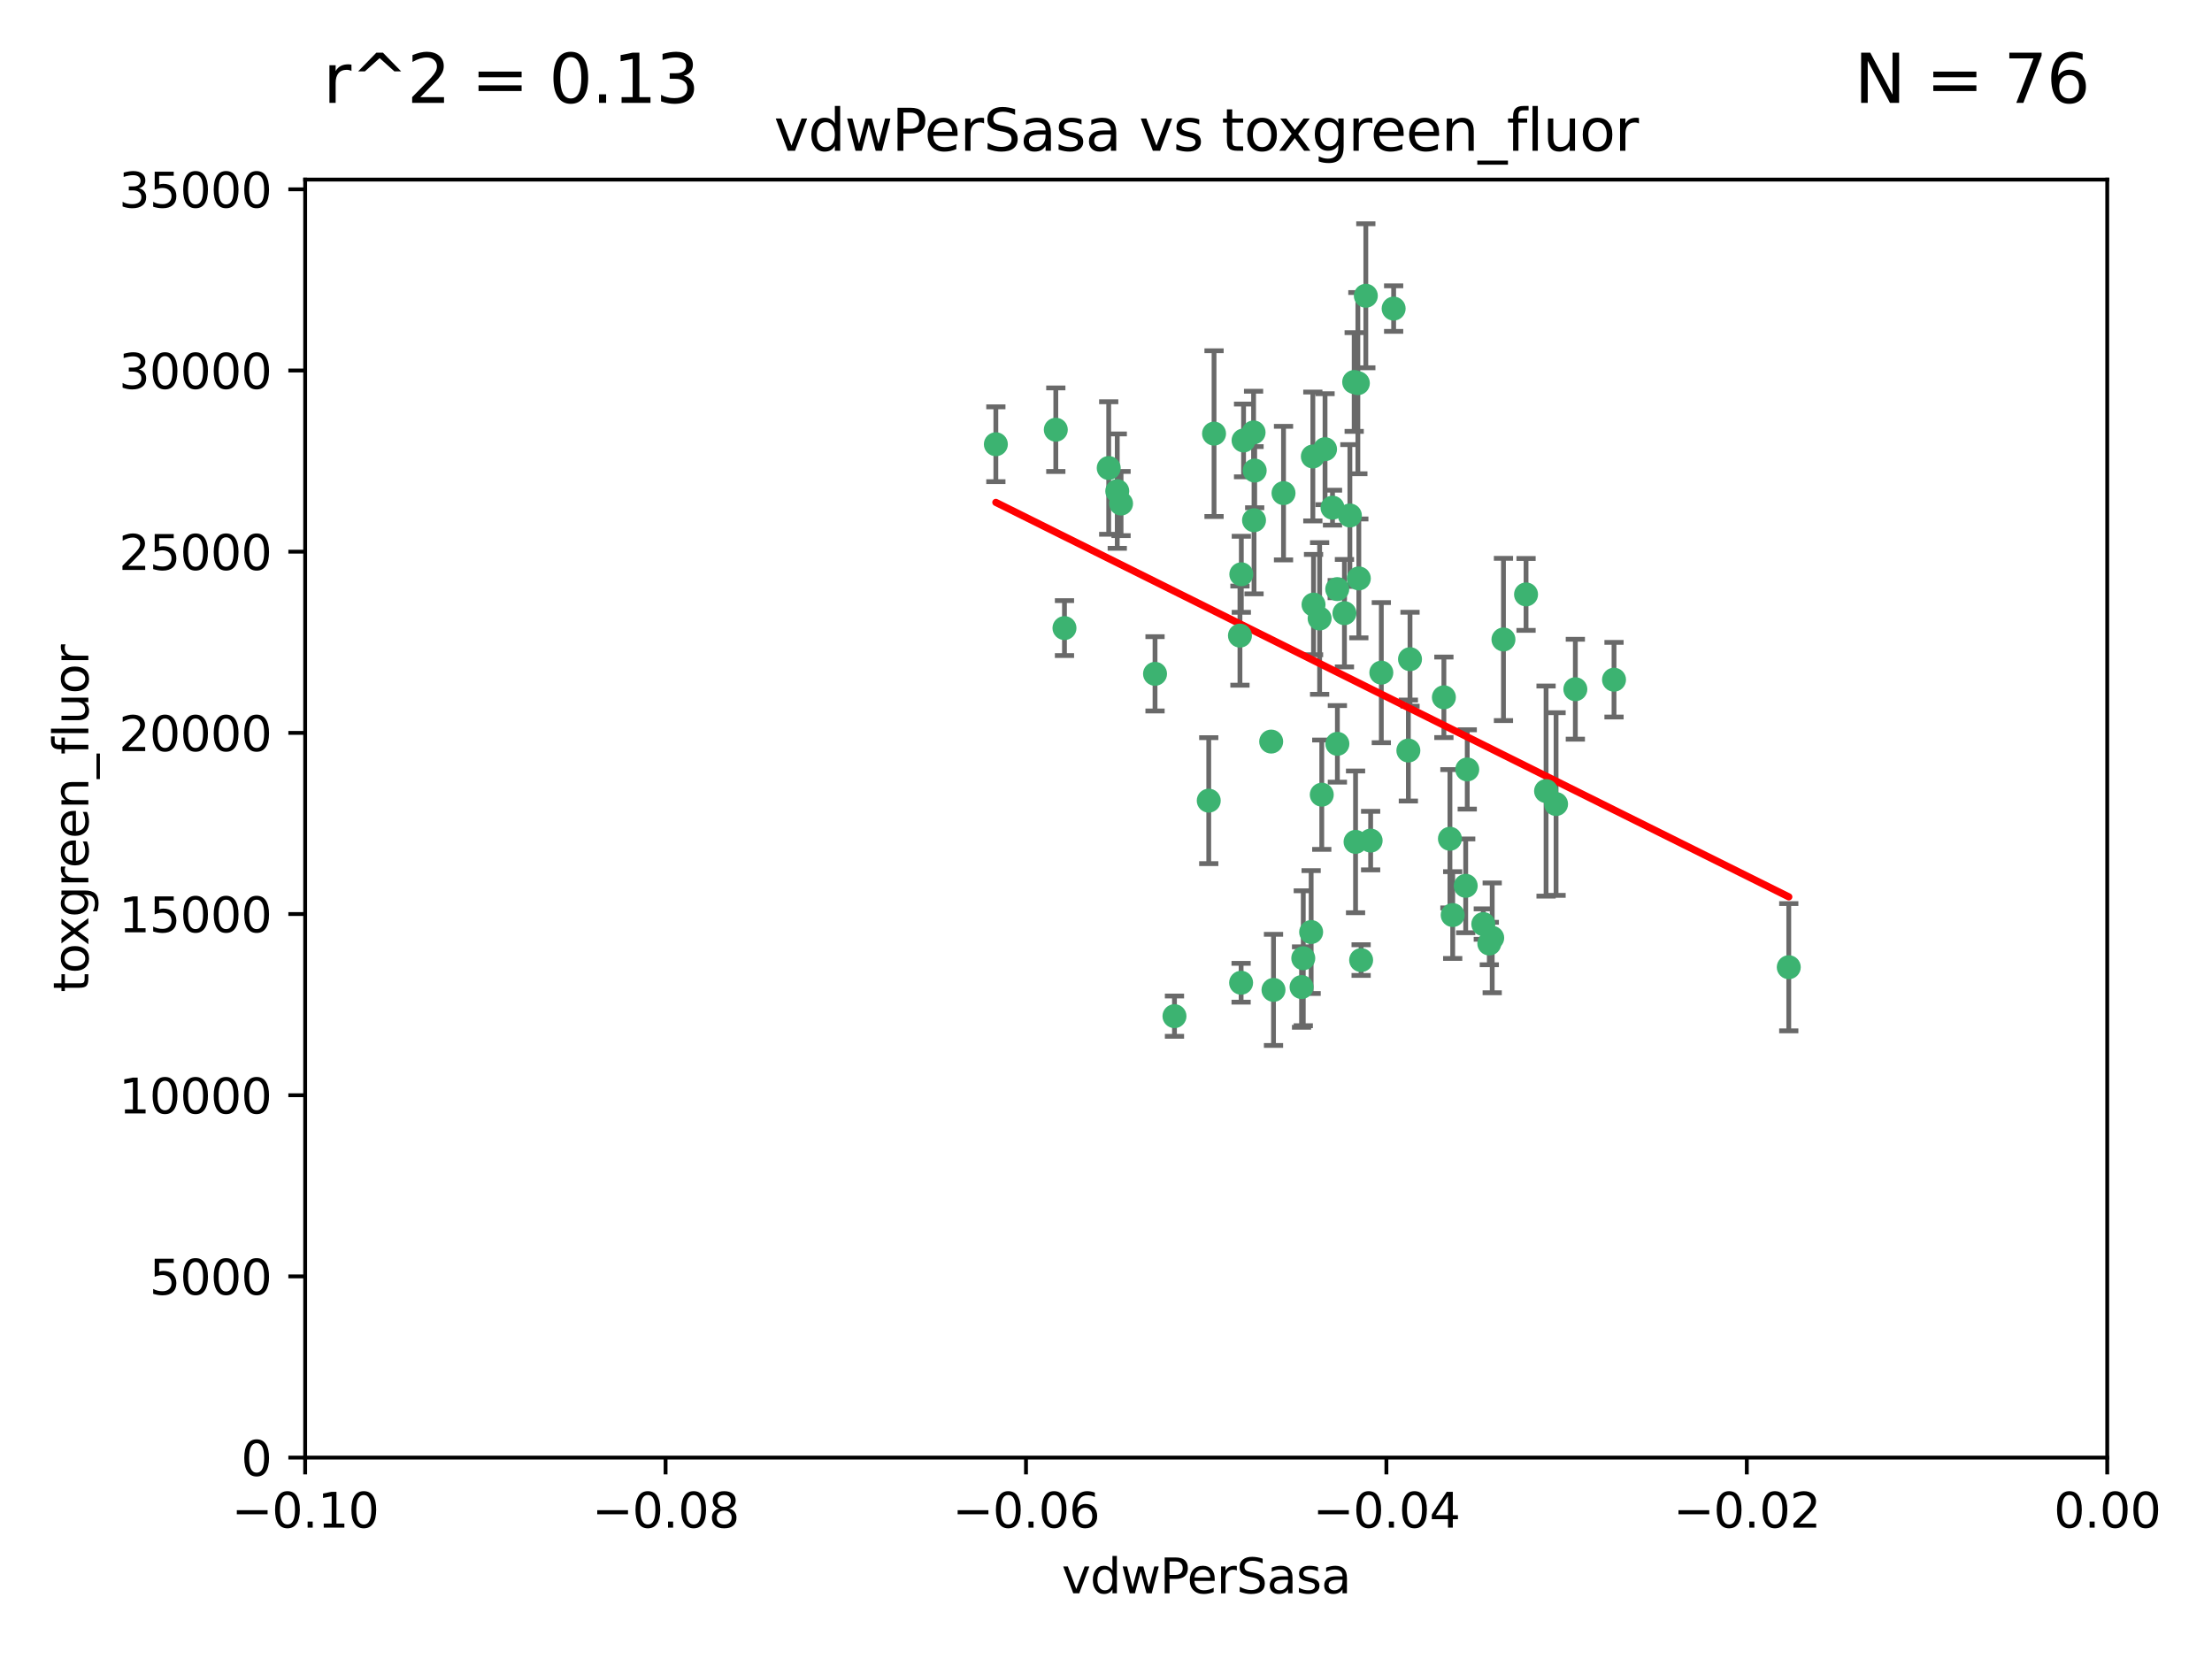 <?xml version="1.0" encoding="utf-8" standalone="no"?>
<!DOCTYPE svg PUBLIC "-//W3C//DTD SVG 1.1//EN"
  "http://www.w3.org/Graphics/SVG/1.1/DTD/svg11.dtd">
<svg xmlns:xlink="http://www.w3.org/1999/xlink" width="460.8pt" height="345.6pt" viewBox="0 0 460.8 345.6" xmlns="http://www.w3.org/2000/svg" version="1.1">
 <defs>
  <style type="text/css">*{stroke-linejoin: round; stroke-linecap: butt}</style>
 </defs>
 <g id="figure_1">
  <g id="patch_1">
   <path d="M 0 345.6 
L 460.8 345.6 
L 460.8 0 
L 0 0 
z
" style="fill: #ffffff"/>
  </g>
  <g id="axes_1">
   <g id="patch_2">
    <path d="M 63.571 303.64 
L 438.975 303.64 
L 438.975 37.411 
L 63.571 37.411 
z
" style="fill: #ffffff"/>
   </g>
   <g id="PathCollection_1">
    <defs>
     <path id="m391c9df486" d="M 0 1.118 
C 0.297 1.118 0.581 1 0.791 0.791 
C 1 0.581 1.118 0.297 1.118 0 
C 1.118 -0.297 1 -0.581 0.791 -0.791 
C 0.581 -1 0.297 -1.118 0 -1.118 
C -0.297 -1.118 -0.581 -1 -0.791 -0.791 
C -1 -0.581 -1.118 -0.297 -1.118 0 
C -1.118 0.297 -1 0.581 -0.791 0.791 
C -0.581 1 -0.297 1.118 0 1.118 
z
" style="stroke: #3cb371"/>
    </defs>
    <g clip-path="url(#p358194074d)">
     <use xlink:href="#m391c9df486" x="261.374" y="98.026" style="fill: #3cb371; stroke: #3cb371"/>
     <use xlink:href="#m391c9df486" x="273.49" y="95.094" style="fill: #3cb371; stroke: #3cb371"/>
     <use xlink:href="#m391c9df486" x="219.944" y="89.516" style="fill: #3cb371; stroke: #3cb371"/>
     <use xlink:href="#m391c9df486" x="282.1" y="79.578" style="fill: #3cb371; stroke: #3cb371"/>
     <use xlink:href="#m391c9df486" x="267.381" y="102.727" style="fill: #3cb371; stroke: #3cb371"/>
     <use xlink:href="#m391c9df486" x="274.902" y="128.839" style="fill: #3cb371; stroke: #3cb371"/>
     <use xlink:href="#m391c9df486" x="293.731" y="137.321" style="fill: #3cb371; stroke: #3cb371"/>
     <use xlink:href="#m391c9df486" x="259.057" y="91.754" style="fill: #3cb371; stroke: #3cb371"/>
     <use xlink:href="#m391c9df486" x="273.633" y="125.947" style="fill: #3cb371; stroke: #3cb371"/>
     <use xlink:href="#m391c9df486" x="264.81" y="154.483" style="fill: #3cb371; stroke: #3cb371"/>
     <use xlink:href="#m391c9df486" x="281.206" y="107.386" style="fill: #3cb371; stroke: #3cb371"/>
     <use xlink:href="#m391c9df486" x="258.59" y="119.635" style="fill: #3cb371; stroke: #3cb371"/>
     <use xlink:href="#m391c9df486" x="282.869" y="79.819" style="fill: #3cb371; stroke: #3cb371"/>
     <use xlink:href="#m391c9df486" x="278.572" y="122.72" style="fill: #3cb371; stroke: #3cb371"/>
     <use xlink:href="#m391c9df486" x="261.143" y="90.084" style="fill: #3cb371; stroke: #3cb371"/>
     <use xlink:href="#m391c9df486" x="278.602" y="154.954" style="fill: #3cb371; stroke: #3cb371"/>
     <use xlink:href="#m391c9df486" x="233.536" y="104.896" style="fill: #3cb371; stroke: #3cb371"/>
     <use xlink:href="#m391c9df486" x="293.388" y="156.348" style="fill: #3cb371; stroke: #3cb371"/>
     <use xlink:href="#m391c9df486" x="277.586" y="105.756" style="fill: #3cb371; stroke: #3cb371"/>
     <use xlink:href="#m391c9df486" x="230.966" y="97.498" style="fill: #3cb371; stroke: #3cb371"/>
     <use xlink:href="#m391c9df486" x="207.456" y="92.545" style="fill: #3cb371; stroke: #3cb371"/>
     <use xlink:href="#m391c9df486" x="275.349" y="165.548" style="fill: #3cb371; stroke: #3cb371"/>
     <use xlink:href="#m391c9df486" x="252.908" y="90.332" style="fill: #3cb371; stroke: #3cb371"/>
     <use xlink:href="#m391c9df486" x="244.665" y="211.686" style="fill: #3cb371; stroke: #3cb371"/>
     <use xlink:href="#m391c9df486" x="283.547" y="200.005" style="fill: #3cb371; stroke: #3cb371"/>
     <use xlink:href="#m391c9df486" x="221.75" y="130.84" style="fill: #3cb371; stroke: #3cb371"/>
     <use xlink:href="#m391c9df486" x="265.294" y="206.213" style="fill: #3cb371; stroke: #3cb371"/>
     <use xlink:href="#m391c9df486" x="271.497" y="199.62" style="fill: #3cb371; stroke: #3cb371"/>
     <use xlink:href="#m391c9df486" x="282.387" y="175.376" style="fill: #3cb371; stroke: #3cb371"/>
     <use xlink:href="#m391c9df486" x="261.237" y="108.373" style="fill: #3cb371; stroke: #3cb371"/>
     <use xlink:href="#m391c9df486" x="240.614" y="140.37" style="fill: #3cb371; stroke: #3cb371"/>
     <use xlink:href="#m391c9df486" x="276.03" y="93.572" style="fill: #3cb371; stroke: #3cb371"/>
     <use xlink:href="#m391c9df486" x="232.747" y="102.308" style="fill: #3cb371; stroke: #3cb371"/>
     <use xlink:href="#m391c9df486" x="280.072" y="127.738" style="fill: #3cb371; stroke: #3cb371"/>
     <use xlink:href="#m391c9df486" x="300.789" y="145.262" style="fill: #3cb371; stroke: #3cb371"/>
     <use xlink:href="#m391c9df486" x="287.754" y="140.122" style="fill: #3cb371; stroke: #3cb371"/>
     <use xlink:href="#m391c9df486" x="310.854" y="195.371" style="fill: #3cb371; stroke: #3cb371"/>
     <use xlink:href="#m391c9df486" x="271.138" y="205.621" style="fill: #3cb371; stroke: #3cb371"/>
     <use xlink:href="#m391c9df486" x="284.527" y="61.614" style="fill: #3cb371; stroke: #3cb371"/>
     <use xlink:href="#m391c9df486" x="302.623" y="190.622" style="fill: #3cb371; stroke: #3cb371"/>
     <use xlink:href="#m391c9df486" x="258.305" y="132.411" style="fill: #3cb371; stroke: #3cb371"/>
     <use xlink:href="#m391c9df486" x="251.805" y="166.79" style="fill: #3cb371; stroke: #3cb371"/>
     <use xlink:href="#m391c9df486" x="283.068" y="120.494" style="fill: #3cb371; stroke: #3cb371"/>
     <use xlink:href="#m391c9df486" x="258.546" y="204.723" style="fill: #3cb371; stroke: #3cb371"/>
     <use xlink:href="#m391c9df486" x="313.198" y="133.213" style="fill: #3cb371; stroke: #3cb371"/>
     <use xlink:href="#m391c9df486" x="305.654" y="160.289" style="fill: #3cb371; stroke: #3cb371"/>
     <use xlink:href="#m391c9df486" x="310.249" y="196.552" style="fill: #3cb371; stroke: #3cb371"/>
     <use xlink:href="#m391c9df486" x="302.048" y="174.728" style="fill: #3cb371; stroke: #3cb371"/>
     <use xlink:href="#m391c9df486" x="290.322" y="64.285" style="fill: #3cb371; stroke: #3cb371"/>
     <use xlink:href="#m391c9df486" x="336.23" y="141.593" style="fill: #3cb371; stroke: #3cb371"/>
     <use xlink:href="#m391c9df486" x="285.529" y="175.112" style="fill: #3cb371; stroke: #3cb371"/>
     <use xlink:href="#m391c9df486" x="273.135" y="194.16" style="fill: #3cb371; stroke: #3cb371"/>
     <use xlink:href="#m391c9df486" x="308.999" y="192.502" style="fill: #3cb371; stroke: #3cb371"/>
     <use xlink:href="#m391c9df486" x="322.074" y="164.794" style="fill: #3cb371; stroke: #3cb371"/>
     <use xlink:href="#m391c9df486" x="328.173" y="143.576" style="fill: #3cb371; stroke: #3cb371"/>
     <use xlink:href="#m391c9df486" x="324.157" y="167.495" style="fill: #3cb371; stroke: #3cb371"/>
     <use xlink:href="#m391c9df486" x="317.903" y="123.828" style="fill: #3cb371; stroke: #3cb371"/>
     <use xlink:href="#m391c9df486" x="372.634" y="201.488" style="fill: #3cb371; stroke: #3cb371"/>
     <use xlink:href="#m391c9df486" x="305.333" y="184.534" style="fill: #3cb371; stroke: #3cb371"/>
    </g>
   </g>
   <g id="matplotlib.axis_1">
    <g id="xtick_1">
     <g id="line2d_1">
      <defs>
       <path id="m8f5fb0d61d" d="M 0 0 
L 0 3.5 
" style="stroke: #000000; stroke-width: 0.8"/>
      </defs>
      <g>
       <use xlink:href="#m8f5fb0d61d" x="63.571" y="303.64" style="stroke: #000000; stroke-width: 0.8"/>
      </g>
     </g>
     <g id="text_1">
      <!-- −0.10 -->
      <g transform="translate(48.249 318.238)scale(0.1 -0.1)">
       <defs>
        <path id="DejaVuSans-2212" d="M 678 2272 
L 4684 2272 
L 4684 1741 
L 678 1741 
L 678 2272 
z
" transform="scale(0.016)"/>
        <path id="DejaVuSans-30" d="M 2034 4250 
Q 1547 4250 1301 3770 
Q 1056 3291 1056 2328 
Q 1056 1369 1301 889 
Q 1547 409 2034 409 
Q 2525 409 2770 889 
Q 3016 1369 3016 2328 
Q 3016 3291 2770 3770 
Q 2525 4250 2034 4250 
z
M 2034 4750 
Q 2819 4750 3233 4129 
Q 3647 3509 3647 2328 
Q 3647 1150 3233 529 
Q 2819 -91 2034 -91 
Q 1250 -91 836 529 
Q 422 1150 422 2328 
Q 422 3509 836 4129 
Q 1250 4750 2034 4750 
z
" transform="scale(0.016)"/>
        <path id="DejaVuSans-2e" d="M 684 794 
L 1344 794 
L 1344 0 
L 684 0 
L 684 794 
z
" transform="scale(0.016)"/>
        <path id="DejaVuSans-31" d="M 794 531 
L 1825 531 
L 1825 4091 
L 703 3866 
L 703 4441 
L 1819 4666 
L 2450 4666 
L 2450 531 
L 3481 531 
L 3481 0 
L 794 0 
L 794 531 
z
" transform="scale(0.016)"/>
       </defs>
       <use xlink:href="#DejaVuSans-2212"/>
       <use xlink:href="#DejaVuSans-30" x="83.789"/>
       <use xlink:href="#DejaVuSans-2e" x="147.412"/>
       <use xlink:href="#DejaVuSans-31" x="179.199"/>
       <use xlink:href="#DejaVuSans-30" x="242.822"/>
      </g>
     </g>
    </g>
    <g id="xtick_2">
     <g id="line2d_2">
      <g>
       <use xlink:href="#m8f5fb0d61d" x="138.652" y="303.64" style="stroke: #000000; stroke-width: 0.8"/>
      </g>
     </g>
     <g id="text_2">
      <!-- −0.08 -->
      <g transform="translate(123.329 318.238)scale(0.1 -0.1)">
       <defs>
        <path id="DejaVuSans-38" d="M 2034 2216 
Q 1584 2216 1326 1975 
Q 1069 1734 1069 1313 
Q 1069 891 1326 650 
Q 1584 409 2034 409 
Q 2484 409 2743 651 
Q 3003 894 3003 1313 
Q 3003 1734 2745 1975 
Q 2488 2216 2034 2216 
z
M 1403 2484 
Q 997 2584 770 2862 
Q 544 3141 544 3541 
Q 544 4100 942 4425 
Q 1341 4750 2034 4750 
Q 2731 4750 3128 4425 
Q 3525 4100 3525 3541 
Q 3525 3141 3298 2862 
Q 3072 2584 2669 2484 
Q 3125 2378 3379 2068 
Q 3634 1759 3634 1313 
Q 3634 634 3220 271 
Q 2806 -91 2034 -91 
Q 1263 -91 848 271 
Q 434 634 434 1313 
Q 434 1759 690 2068 
Q 947 2378 1403 2484 
z
M 1172 3481 
Q 1172 3119 1398 2916 
Q 1625 2713 2034 2713 
Q 2441 2713 2670 2916 
Q 2900 3119 2900 3481 
Q 2900 3844 2670 4047 
Q 2441 4250 2034 4250 
Q 1625 4250 1398 4047 
Q 1172 3844 1172 3481 
z
" transform="scale(0.016)"/>
       </defs>
       <use xlink:href="#DejaVuSans-2212"/>
       <use xlink:href="#DejaVuSans-30" x="83.789"/>
       <use xlink:href="#DejaVuSans-2e" x="147.412"/>
       <use xlink:href="#DejaVuSans-30" x="179.199"/>
       <use xlink:href="#DejaVuSans-38" x="242.822"/>
      </g>
     </g>
    </g>
    <g id="xtick_3">
     <g id="line2d_3">
      <g>
       <use xlink:href="#m8f5fb0d61d" x="213.733" y="303.64" style="stroke: #000000; stroke-width: 0.8"/>
      </g>
     </g>
     <g id="text_3">
      <!-- −0.06 -->
      <g transform="translate(198.41 318.238)scale(0.1 -0.1)">
       <defs>
        <path id="DejaVuSans-36" d="M 2113 2584 
Q 1688 2584 1439 2293 
Q 1191 2003 1191 1497 
Q 1191 994 1439 701 
Q 1688 409 2113 409 
Q 2538 409 2786 701 
Q 3034 994 3034 1497 
Q 3034 2003 2786 2293 
Q 2538 2584 2113 2584 
z
M 3366 4563 
L 3366 3988 
Q 3128 4100 2886 4159 
Q 2644 4219 2406 4219 
Q 1781 4219 1451 3797 
Q 1122 3375 1075 2522 
Q 1259 2794 1537 2939 
Q 1816 3084 2150 3084 
Q 2853 3084 3261 2657 
Q 3669 2231 3669 1497 
Q 3669 778 3244 343 
Q 2819 -91 2113 -91 
Q 1303 -91 875 529 
Q 447 1150 447 2328 
Q 447 3434 972 4092 
Q 1497 4750 2381 4750 
Q 2619 4750 2861 4703 
Q 3103 4656 3366 4563 
z
" transform="scale(0.016)"/>
       </defs>
       <use xlink:href="#DejaVuSans-2212"/>
       <use xlink:href="#DejaVuSans-30" x="83.789"/>
       <use xlink:href="#DejaVuSans-2e" x="147.412"/>
       <use xlink:href="#DejaVuSans-30" x="179.199"/>
       <use xlink:href="#DejaVuSans-36" x="242.822"/>
      </g>
     </g>
    </g>
    <g id="xtick_4">
     <g id="line2d_4">
      <g>
       <use xlink:href="#m8f5fb0d61d" x="288.813" y="303.64" style="stroke: #000000; stroke-width: 0.8"/>
      </g>
     </g>
     <g id="text_4">
      <!-- −0.04 -->
      <g transform="translate(273.491 318.238)scale(0.1 -0.1)">
       <defs>
        <path id="DejaVuSans-34" d="M 2419 4116 
L 825 1625 
L 2419 1625 
L 2419 4116 
z
M 2253 4666 
L 3047 4666 
L 3047 1625 
L 3713 1625 
L 3713 1100 
L 3047 1100 
L 3047 0 
L 2419 0 
L 2419 1100 
L 313 1100 
L 313 1709 
L 2253 4666 
z
" transform="scale(0.016)"/>
       </defs>
       <use xlink:href="#DejaVuSans-2212"/>
       <use xlink:href="#DejaVuSans-30" x="83.789"/>
       <use xlink:href="#DejaVuSans-2e" x="147.412"/>
       <use xlink:href="#DejaVuSans-30" x="179.199"/>
       <use xlink:href="#DejaVuSans-34" x="242.822"/>
      </g>
     </g>
    </g>
    <g id="xtick_5">
     <g id="line2d_5">
      <g>
       <use xlink:href="#m8f5fb0d61d" x="363.894" y="303.64" style="stroke: #000000; stroke-width: 0.8"/>
      </g>
     </g>
     <g id="text_5">
      <!-- −0.02 -->
      <g transform="translate(348.572 318.238)scale(0.1 -0.1)">
       <defs>
        <path id="DejaVuSans-32" d="M 1228 531 
L 3431 531 
L 3431 0 
L 469 0 
L 469 531 
Q 828 903 1448 1529 
Q 2069 2156 2228 2338 
Q 2531 2678 2651 2914 
Q 2772 3150 2772 3378 
Q 2772 3750 2511 3984 
Q 2250 4219 1831 4219 
Q 1534 4219 1204 4116 
Q 875 4013 500 3803 
L 500 4441 
Q 881 4594 1212 4672 
Q 1544 4750 1819 4750 
Q 2544 4750 2975 4387 
Q 3406 4025 3406 3419 
Q 3406 3131 3298 2873 
Q 3191 2616 2906 2266 
Q 2828 2175 2409 1742 
Q 1991 1309 1228 531 
z
" transform="scale(0.016)"/>
       </defs>
       <use xlink:href="#DejaVuSans-2212"/>
       <use xlink:href="#DejaVuSans-30" x="83.789"/>
       <use xlink:href="#DejaVuSans-2e" x="147.412"/>
       <use xlink:href="#DejaVuSans-30" x="179.199"/>
       <use xlink:href="#DejaVuSans-32" x="242.822"/>
      </g>
     </g>
    </g>
    <g id="xtick_6">
     <g id="line2d_6">
      <g>
       <use xlink:href="#m8f5fb0d61d" x="438.975" y="303.64" style="stroke: #000000; stroke-width: 0.8"/>
      </g>
     </g>
     <g id="text_6">
      <!-- 0.00 -->
      <g transform="translate(427.842 318.238)scale(0.1 -0.1)">
       <use xlink:href="#DejaVuSans-30"/>
       <use xlink:href="#DejaVuSans-2e" x="63.623"/>
       <use xlink:href="#DejaVuSans-30" x="95.41"/>
       <use xlink:href="#DejaVuSans-30" x="159.033"/>
      </g>
     </g>
    </g>
    <g id="text_7">
     <!-- vdwPerSasa -->
     <g transform="translate(221.178 331.917)scale(0.1 -0.1)">
      <defs>
       <path id="DejaVuSans-76" d="M 191 3500 
L 800 3500 
L 1894 563 
L 2988 3500 
L 3597 3500 
L 2284 0 
L 1503 0 
L 191 3500 
z
" transform="scale(0.016)"/>
       <path id="DejaVuSans-64" d="M 2906 2969 
L 2906 4863 
L 3481 4863 
L 3481 0 
L 2906 0 
L 2906 525 
Q 2725 213 2448 61 
Q 2172 -91 1784 -91 
Q 1150 -91 751 415 
Q 353 922 353 1747 
Q 353 2572 751 3078 
Q 1150 3584 1784 3584 
Q 2172 3584 2448 3432 
Q 2725 3281 2906 2969 
z
M 947 1747 
Q 947 1113 1208 752 
Q 1469 391 1925 391 
Q 2381 391 2643 752 
Q 2906 1113 2906 1747 
Q 2906 2381 2643 2742 
Q 2381 3103 1925 3103 
Q 1469 3103 1208 2742 
Q 947 2381 947 1747 
z
" transform="scale(0.016)"/>
       <path id="DejaVuSans-77" d="M 269 3500 
L 844 3500 
L 1563 769 
L 2278 3500 
L 2956 3500 
L 3675 769 
L 4391 3500 
L 4966 3500 
L 4050 0 
L 3372 0 
L 2619 2869 
L 1863 0 
L 1184 0 
L 269 3500 
z
" transform="scale(0.016)"/>
       <path id="DejaVuSans-50" d="M 1259 4147 
L 1259 2394 
L 2053 2394 
Q 2494 2394 2734 2622 
Q 2975 2850 2975 3272 
Q 2975 3691 2734 3919 
Q 2494 4147 2053 4147 
L 1259 4147 
z
M 628 4666 
L 2053 4666 
Q 2838 4666 3239 4311 
Q 3641 3956 3641 3272 
Q 3641 2581 3239 2228 
Q 2838 1875 2053 1875 
L 1259 1875 
L 1259 0 
L 628 0 
L 628 4666 
z
" transform="scale(0.016)"/>
       <path id="DejaVuSans-65" d="M 3597 1894 
L 3597 1613 
L 953 1613 
Q 991 1019 1311 708 
Q 1631 397 2203 397 
Q 2534 397 2845 478 
Q 3156 559 3463 722 
L 3463 178 
Q 3153 47 2828 -22 
Q 2503 -91 2169 -91 
Q 1331 -91 842 396 
Q 353 884 353 1716 
Q 353 2575 817 3079 
Q 1281 3584 2069 3584 
Q 2775 3584 3186 3129 
Q 3597 2675 3597 1894 
z
M 3022 2063 
Q 3016 2534 2758 2815 
Q 2500 3097 2075 3097 
Q 1594 3097 1305 2825 
Q 1016 2553 972 2059 
L 3022 2063 
z
" transform="scale(0.016)"/>
       <path id="DejaVuSans-72" d="M 2631 2963 
Q 2534 3019 2420 3045 
Q 2306 3072 2169 3072 
Q 1681 3072 1420 2755 
Q 1159 2438 1159 1844 
L 1159 0 
L 581 0 
L 581 3500 
L 1159 3500 
L 1159 2956 
Q 1341 3275 1631 3429 
Q 1922 3584 2338 3584 
Q 2397 3584 2469 3576 
Q 2541 3569 2628 3553 
L 2631 2963 
z
" transform="scale(0.016)"/>
       <path id="DejaVuSans-53" d="M 3425 4513 
L 3425 3897 
Q 3066 4069 2747 4153 
Q 2428 4238 2131 4238 
Q 1616 4238 1336 4038 
Q 1056 3838 1056 3469 
Q 1056 3159 1242 3001 
Q 1428 2844 1947 2747 
L 2328 2669 
Q 3034 2534 3370 2195 
Q 3706 1856 3706 1288 
Q 3706 609 3251 259 
Q 2797 -91 1919 -91 
Q 1588 -91 1214 -16 
Q 841 59 441 206 
L 441 856 
Q 825 641 1194 531 
Q 1563 422 1919 422 
Q 2459 422 2753 634 
Q 3047 847 3047 1241 
Q 3047 1584 2836 1778 
Q 2625 1972 2144 2069 
L 1759 2144 
Q 1053 2284 737 2584 
Q 422 2884 422 3419 
Q 422 4038 858 4394 
Q 1294 4750 2059 4750 
Q 2388 4750 2728 4690 
Q 3069 4631 3425 4513 
z
" transform="scale(0.016)"/>
       <path id="DejaVuSans-61" d="M 2194 1759 
Q 1497 1759 1228 1600 
Q 959 1441 959 1056 
Q 959 750 1161 570 
Q 1363 391 1709 391 
Q 2188 391 2477 730 
Q 2766 1069 2766 1631 
L 2766 1759 
L 2194 1759 
z
M 3341 1997 
L 3341 0 
L 2766 0 
L 2766 531 
Q 2569 213 2275 61 
Q 1981 -91 1556 -91 
Q 1019 -91 701 211 
Q 384 513 384 1019 
Q 384 1609 779 1909 
Q 1175 2209 1959 2209 
L 2766 2209 
L 2766 2266 
Q 2766 2663 2505 2880 
Q 2244 3097 1772 3097 
Q 1472 3097 1187 3025 
Q 903 2953 641 2809 
L 641 3341 
Q 956 3463 1253 3523 
Q 1550 3584 1831 3584 
Q 2591 3584 2966 3190 
Q 3341 2797 3341 1997 
z
" transform="scale(0.016)"/>
       <path id="DejaVuSans-73" d="M 2834 3397 
L 2834 2853 
Q 2591 2978 2328 3040 
Q 2066 3103 1784 3103 
Q 1356 3103 1142 2972 
Q 928 2841 928 2578 
Q 928 2378 1081 2264 
Q 1234 2150 1697 2047 
L 1894 2003 
Q 2506 1872 2764 1633 
Q 3022 1394 3022 966 
Q 3022 478 2636 193 
Q 2250 -91 1575 -91 
Q 1294 -91 989 -36 
Q 684 19 347 128 
L 347 722 
Q 666 556 975 473 
Q 1284 391 1588 391 
Q 1994 391 2212 530 
Q 2431 669 2431 922 
Q 2431 1156 2273 1281 
Q 2116 1406 1581 1522 
L 1381 1569 
Q 847 1681 609 1914 
Q 372 2147 372 2553 
Q 372 3047 722 3315 
Q 1072 3584 1716 3584 
Q 2034 3584 2315 3537 
Q 2597 3491 2834 3397 
z
" transform="scale(0.016)"/>
      </defs>
      <use xlink:href="#DejaVuSans-76"/>
      <use xlink:href="#DejaVuSans-64" x="59.18"/>
      <use xlink:href="#DejaVuSans-77" x="122.656"/>
      <use xlink:href="#DejaVuSans-50" x="204.443"/>
      <use xlink:href="#DejaVuSans-65" x="261.121"/>
      <use xlink:href="#DejaVuSans-72" x="322.645"/>
      <use xlink:href="#DejaVuSans-53" x="363.758"/>
      <use xlink:href="#DejaVuSans-61" x="427.234"/>
      <use xlink:href="#DejaVuSans-73" x="488.514"/>
      <use xlink:href="#DejaVuSans-61" x="540.613"/>
     </g>
    </g>
   </g>
   <g id="matplotlib.axis_2">
    <g id="ytick_1">
     <g id="line2d_7">
      <defs>
       <path id="md291a33249" d="M 0 0 
L -3.5 0 
" style="stroke: #000000; stroke-width: 0.8"/>
      </defs>
      <g>
       <use xlink:href="#md291a33249" x="63.571" y="303.64" style="stroke: #000000; stroke-width: 0.8"/>
      </g>
     </g>
     <g id="text_8">
      <!-- 0 -->
      <g transform="translate(50.209 307.439)scale(0.1 -0.1)">
       <use xlink:href="#DejaVuSans-30"/>
      </g>
     </g>
    </g>
    <g id="ytick_2">
     <g id="line2d_8">
      <g>
       <use xlink:href="#md291a33249" x="63.571" y="265.897" style="stroke: #000000; stroke-width: 0.8"/>
      </g>
     </g>
     <g id="text_9">
      <!-- 5000 -->
      <g transform="translate(31.121 269.696)scale(0.1 -0.1)">
       <defs>
        <path id="DejaVuSans-35" d="M 691 4666 
L 3169 4666 
L 3169 4134 
L 1269 4134 
L 1269 2991 
Q 1406 3038 1543 3061 
Q 1681 3084 1819 3084 
Q 2600 3084 3056 2656 
Q 3513 2228 3513 1497 
Q 3513 744 3044 326 
Q 2575 -91 1722 -91 
Q 1428 -91 1123 -41 
Q 819 9 494 109 
L 494 744 
Q 775 591 1075 516 
Q 1375 441 1709 441 
Q 2250 441 2565 725 
Q 2881 1009 2881 1497 
Q 2881 1984 2565 2268 
Q 2250 2553 1709 2553 
Q 1456 2553 1204 2497 
Q 953 2441 691 2322 
L 691 4666 
z
" transform="scale(0.016)"/>
       </defs>
       <use xlink:href="#DejaVuSans-35"/>
       <use xlink:href="#DejaVuSans-30" x="63.623"/>
       <use xlink:href="#DejaVuSans-30" x="127.246"/>
       <use xlink:href="#DejaVuSans-30" x="190.869"/>
      </g>
     </g>
    </g>
    <g id="ytick_3">
     <g id="line2d_9">
      <g>
       <use xlink:href="#md291a33249" x="63.571" y="228.154" style="stroke: #000000; stroke-width: 0.8"/>
      </g>
     </g>
     <g id="text_10">
      <!-- 10000 -->
      <g transform="translate(24.759 231.953)scale(0.1 -0.1)">
       <use xlink:href="#DejaVuSans-31"/>
       <use xlink:href="#DejaVuSans-30" x="63.623"/>
       <use xlink:href="#DejaVuSans-30" x="127.246"/>
       <use xlink:href="#DejaVuSans-30" x="190.869"/>
       <use xlink:href="#DejaVuSans-30" x="254.492"/>
      </g>
     </g>
    </g>
    <g id="ytick_4">
     <g id="line2d_10">
      <g>
       <use xlink:href="#md291a33249" x="63.571" y="190.411" style="stroke: #000000; stroke-width: 0.8"/>
      </g>
     </g>
     <g id="text_11">
      <!-- 15000 -->
      <g transform="translate(24.759 194.21)scale(0.1 -0.1)">
       <use xlink:href="#DejaVuSans-31"/>
       <use xlink:href="#DejaVuSans-35" x="63.623"/>
       <use xlink:href="#DejaVuSans-30" x="127.246"/>
       <use xlink:href="#DejaVuSans-30" x="190.869"/>
       <use xlink:href="#DejaVuSans-30" x="254.492"/>
      </g>
     </g>
    </g>
    <g id="ytick_5">
     <g id="line2d_11">
      <g>
       <use xlink:href="#md291a33249" x="63.571" y="152.668" style="stroke: #000000; stroke-width: 0.8"/>
      </g>
     </g>
     <g id="text_12">
      <!-- 20000 -->
      <g transform="translate(24.759 156.467)scale(0.1 -0.1)">
       <use xlink:href="#DejaVuSans-32"/>
       <use xlink:href="#DejaVuSans-30" x="63.623"/>
       <use xlink:href="#DejaVuSans-30" x="127.246"/>
       <use xlink:href="#DejaVuSans-30" x="190.869"/>
       <use xlink:href="#DejaVuSans-30" x="254.492"/>
      </g>
     </g>
    </g>
    <g id="ytick_6">
     <g id="line2d_12">
      <g>
       <use xlink:href="#md291a33249" x="63.571" y="114.925" style="stroke: #000000; stroke-width: 0.8"/>
      </g>
     </g>
     <g id="text_13">
      <!-- 25000 -->
      <g transform="translate(24.759 118.724)scale(0.1 -0.1)">
       <use xlink:href="#DejaVuSans-32"/>
       <use xlink:href="#DejaVuSans-35" x="63.623"/>
       <use xlink:href="#DejaVuSans-30" x="127.246"/>
       <use xlink:href="#DejaVuSans-30" x="190.869"/>
       <use xlink:href="#DejaVuSans-30" x="254.492"/>
      </g>
     </g>
    </g>
    <g id="ytick_7">
     <g id="line2d_13">
      <g>
       <use xlink:href="#md291a33249" x="63.571" y="77.181" style="stroke: #000000; stroke-width: 0.8"/>
      </g>
     </g>
     <g id="text_14">
      <!-- 30000 -->
      <g transform="translate(24.759 80.981)scale(0.1 -0.1)">
       <defs>
        <path id="DejaVuSans-33" d="M 2597 2516 
Q 3050 2419 3304 2112 
Q 3559 1806 3559 1356 
Q 3559 666 3084 287 
Q 2609 -91 1734 -91 
Q 1441 -91 1130 -33 
Q 819 25 488 141 
L 488 750 
Q 750 597 1062 519 
Q 1375 441 1716 441 
Q 2309 441 2620 675 
Q 2931 909 2931 1356 
Q 2931 1769 2642 2001 
Q 2353 2234 1838 2234 
L 1294 2234 
L 1294 2753 
L 1863 2753 
Q 2328 2753 2575 2939 
Q 2822 3125 2822 3475 
Q 2822 3834 2567 4026 
Q 2313 4219 1838 4219 
Q 1578 4219 1281 4162 
Q 984 4106 628 3988 
L 628 4550 
Q 988 4650 1302 4700 
Q 1616 4750 1894 4750 
Q 2613 4750 3031 4423 
Q 3450 4097 3450 3541 
Q 3450 3153 3228 2886 
Q 3006 2619 2597 2516 
z
" transform="scale(0.016)"/>
       </defs>
       <use xlink:href="#DejaVuSans-33"/>
       <use xlink:href="#DejaVuSans-30" x="63.623"/>
       <use xlink:href="#DejaVuSans-30" x="127.246"/>
       <use xlink:href="#DejaVuSans-30" x="190.869"/>
       <use xlink:href="#DejaVuSans-30" x="254.492"/>
      </g>
     </g>
    </g>
    <g id="ytick_8">
     <g id="line2d_14">
      <g>
       <use xlink:href="#md291a33249" x="63.571" y="39.438" style="stroke: #000000; stroke-width: 0.8"/>
      </g>
     </g>
     <g id="text_15">
      <!-- 35000 -->
      <g transform="translate(24.759 43.238)scale(0.1 -0.1)">
       <use xlink:href="#DejaVuSans-33"/>
       <use xlink:href="#DejaVuSans-35" x="63.623"/>
       <use xlink:href="#DejaVuSans-30" x="127.246"/>
       <use xlink:href="#DejaVuSans-30" x="190.869"/>
       <use xlink:href="#DejaVuSans-30" x="254.492"/>
      </g>
     </g>
    </g>
    <g id="text_16">
     <!-- toxgreen_fluor -->
     <g transform="translate(18.401 206.72)rotate(-90)scale(0.1 -0.1)">
      <defs>
       <path id="DejaVuSans-74" d="M 1172 4494 
L 1172 3500 
L 2356 3500 
L 2356 3053 
L 1172 3053 
L 1172 1153 
Q 1172 725 1289 603 
Q 1406 481 1766 481 
L 2356 481 
L 2356 0 
L 1766 0 
Q 1100 0 847 248 
Q 594 497 594 1153 
L 594 3053 
L 172 3053 
L 172 3500 
L 594 3500 
L 594 4494 
L 1172 4494 
z
" transform="scale(0.016)"/>
       <path id="DejaVuSans-6f" d="M 1959 3097 
Q 1497 3097 1228 2736 
Q 959 2375 959 1747 
Q 959 1119 1226 758 
Q 1494 397 1959 397 
Q 2419 397 2687 759 
Q 2956 1122 2956 1747 
Q 2956 2369 2687 2733 
Q 2419 3097 1959 3097 
z
M 1959 3584 
Q 2709 3584 3137 3096 
Q 3566 2609 3566 1747 
Q 3566 888 3137 398 
Q 2709 -91 1959 -91 
Q 1206 -91 779 398 
Q 353 888 353 1747 
Q 353 2609 779 3096 
Q 1206 3584 1959 3584 
z
" transform="scale(0.016)"/>
       <path id="DejaVuSans-78" d="M 3513 3500 
L 2247 1797 
L 3578 0 
L 2900 0 
L 1881 1375 
L 863 0 
L 184 0 
L 1544 1831 
L 300 3500 
L 978 3500 
L 1906 2253 
L 2834 3500 
L 3513 3500 
z
" transform="scale(0.016)"/>
       <path id="DejaVuSans-67" d="M 2906 1791 
Q 2906 2416 2648 2759 
Q 2391 3103 1925 3103 
Q 1463 3103 1205 2759 
Q 947 2416 947 1791 
Q 947 1169 1205 825 
Q 1463 481 1925 481 
Q 2391 481 2648 825 
Q 2906 1169 2906 1791 
z
M 3481 434 
Q 3481 -459 3084 -895 
Q 2688 -1331 1869 -1331 
Q 1566 -1331 1297 -1286 
Q 1028 -1241 775 -1147 
L 775 -588 
Q 1028 -725 1275 -790 
Q 1522 -856 1778 -856 
Q 2344 -856 2625 -561 
Q 2906 -266 2906 331 
L 2906 616 
Q 2728 306 2450 153 
Q 2172 0 1784 0 
Q 1141 0 747 490 
Q 353 981 353 1791 
Q 353 2603 747 3093 
Q 1141 3584 1784 3584 
Q 2172 3584 2450 3431 
Q 2728 3278 2906 2969 
L 2906 3500 
L 3481 3500 
L 3481 434 
z
" transform="scale(0.016)"/>
       <path id="DejaVuSans-6e" d="M 3513 2113 
L 3513 0 
L 2938 0 
L 2938 2094 
Q 2938 2591 2744 2837 
Q 2550 3084 2163 3084 
Q 1697 3084 1428 2787 
Q 1159 2491 1159 1978 
L 1159 0 
L 581 0 
L 581 3500 
L 1159 3500 
L 1159 2956 
Q 1366 3272 1645 3428 
Q 1925 3584 2291 3584 
Q 2894 3584 3203 3211 
Q 3513 2838 3513 2113 
z
" transform="scale(0.016)"/>
       <path id="DejaVuSans-5f" d="M 3263 -1063 
L 3263 -1509 
L -63 -1509 
L -63 -1063 
L 3263 -1063 
z
" transform="scale(0.016)"/>
       <path id="DejaVuSans-66" d="M 2375 4863 
L 2375 4384 
L 1825 4384 
Q 1516 4384 1395 4259 
Q 1275 4134 1275 3809 
L 1275 3500 
L 2222 3500 
L 2222 3053 
L 1275 3053 
L 1275 0 
L 697 0 
L 697 3053 
L 147 3053 
L 147 3500 
L 697 3500 
L 697 3744 
Q 697 4328 969 4595 
Q 1241 4863 1831 4863 
L 2375 4863 
z
" transform="scale(0.016)"/>
       <path id="DejaVuSans-6c" d="M 603 4863 
L 1178 4863 
L 1178 0 
L 603 0 
L 603 4863 
z
" transform="scale(0.016)"/>
       <path id="DejaVuSans-75" d="M 544 1381 
L 544 3500 
L 1119 3500 
L 1119 1403 
Q 1119 906 1312 657 
Q 1506 409 1894 409 
Q 2359 409 2629 706 
Q 2900 1003 2900 1516 
L 2900 3500 
L 3475 3500 
L 3475 0 
L 2900 0 
L 2900 538 
Q 2691 219 2414 64 
Q 2138 -91 1772 -91 
Q 1169 -91 856 284 
Q 544 659 544 1381 
z
M 1991 3584 
L 1991 3584 
z
" transform="scale(0.016)"/>
      </defs>
      <use xlink:href="#DejaVuSans-74"/>
      <use xlink:href="#DejaVuSans-6f" x="39.209"/>
      <use xlink:href="#DejaVuSans-78" x="97.266"/>
      <use xlink:href="#DejaVuSans-67" x="156.445"/>
      <use xlink:href="#DejaVuSans-72" x="219.922"/>
      <use xlink:href="#DejaVuSans-65" x="258.785"/>
      <use xlink:href="#DejaVuSans-65" x="320.309"/>
      <use xlink:href="#DejaVuSans-6e" x="381.832"/>
      <use xlink:href="#DejaVuSans-5f" x="445.211"/>
      <use xlink:href="#DejaVuSans-66" x="495.211"/>
      <use xlink:href="#DejaVuSans-6c" x="530.416"/>
      <use xlink:href="#DejaVuSans-75" x="558.199"/>
      <use xlink:href="#DejaVuSans-6f" x="621.578"/>
      <use xlink:href="#DejaVuSans-72" x="682.76"/>
     </g>
    </g>
   </g>
   <g id="LineCollection_1">
    <path d="M 261.374 105.772 
L 261.374 90.281 
" clip-path="url(#p358194074d)" style="fill: none; stroke: #696969"/>
    <path d="M 273.49 108.514 
L 273.49 81.675 
" clip-path="url(#p358194074d)" style="fill: none; stroke: #696969"/>
    <path d="M 219.944 98.217 
L 219.944 80.815 
" clip-path="url(#p358194074d)" style="fill: none; stroke: #696969"/>
    <path d="M 282.1 89.863 
L 282.1 69.294 
" clip-path="url(#p358194074d)" style="fill: none; stroke: #696969"/>
    <path d="M 267.381 116.638 
L 267.381 88.815 
" clip-path="url(#p358194074d)" style="fill: none; stroke: #696969"/>
    <path d="M 274.902 144.637 
L 274.902 113.041 
" clip-path="url(#p358194074d)" style="fill: none; stroke: #696969"/>
    <path d="M 293.731 147.102 
L 293.731 127.541 
" clip-path="url(#p358194074d)" style="fill: none; stroke: #696969"/>
    <path d="M 259.057 99.334 
L 259.057 84.174 
" clip-path="url(#p358194074d)" style="fill: none; stroke: #696969"/>
    <path d="M 273.633 136.397 
L 273.633 115.497 
" clip-path="url(#p358194074d)" style="fill: none; stroke: #696969"/>
    <path d="M 264.81 155.048 
L 264.81 153.918 
" clip-path="url(#p358194074d)" style="fill: none; stroke: #696969"/>
    <path d="M 281.206 122.155 
L 281.206 92.617 
" clip-path="url(#p358194074d)" style="fill: none; stroke: #696969"/>
    <path d="M 258.59 127.554 
L 258.59 111.717 
" clip-path="url(#p358194074d)" style="fill: none; stroke: #696969"/>
    <path d="M 282.869 98.693 
L 282.869 60.945 
" clip-path="url(#p358194074d)" style="fill: none; stroke: #696969"/>
    <path d="M 278.572 124.514 
L 278.572 120.926 
" clip-path="url(#p358194074d)" style="fill: none; stroke: #696969"/>
    <path d="M 261.143 98.668 
L 261.143 81.501 
" clip-path="url(#p358194074d)" style="fill: none; stroke: #696969"/>
    <path d="M 278.602 162.929 
L 278.602 146.979 
" clip-path="url(#p358194074d)" style="fill: none; stroke: #696969"/>
    <path d="M 233.536 111.578 
L 233.536 98.214 
" clip-path="url(#p358194074d)" style="fill: none; stroke: #696969"/>
    <path d="M 293.388 166.868 
L 293.388 145.829 
" clip-path="url(#p358194074d)" style="fill: none; stroke: #696969"/>
    <path d="M 277.586 109.392 
L 277.586 102.12 
" clip-path="url(#p358194074d)" style="fill: none; stroke: #696969"/>
    <path d="M 230.966 111.302 
L 230.966 83.693 
" clip-path="url(#p358194074d)" style="fill: none; stroke: #696969"/>
    <path d="M 207.456 100.341 
L 207.456 84.749 
" clip-path="url(#p358194074d)" style="fill: none; stroke: #696969"/>
    <path d="M 275.349 176.939 
L 275.349 154.157 
" clip-path="url(#p358194074d)" style="fill: none; stroke: #696969"/>
    <path d="M 252.908 107.592 
L 252.908 73.071 
" clip-path="url(#p358194074d)" style="fill: none; stroke: #696969"/>
    <path d="M 244.665 215.883 
L 244.665 207.488 
" clip-path="url(#p358194074d)" style="fill: none; stroke: #696969"/>
    <path d="M 283.547 203.204 
L 283.547 196.806 
" clip-path="url(#p358194074d)" style="fill: none; stroke: #696969"/>
    <path d="M 221.75 136.561 
L 221.75 125.12 
" clip-path="url(#p358194074d)" style="fill: none; stroke: #696969"/>
    <path d="M 265.294 217.788 
L 265.294 194.637 
" clip-path="url(#p358194074d)" style="fill: none; stroke: #696969"/>
    <path d="M 271.497 213.675 
L 271.497 185.565 
" clip-path="url(#p358194074d)" style="fill: none; stroke: #696969"/>
    <path d="M 282.387 190.142 
L 282.387 160.609 
" clip-path="url(#p358194074d)" style="fill: none; stroke: #696969"/>
    <path d="M 261.237 123.707 
L 261.237 93.039 
" clip-path="url(#p358194074d)" style="fill: none; stroke: #696969"/>
    <path d="M 240.614 148.106 
L 240.614 132.634 
" clip-path="url(#p358194074d)" style="fill: none; stroke: #696969"/>
    <path d="M 276.03 105.129 
L 276.03 82.016 
" clip-path="url(#p358194074d)" style="fill: none; stroke: #696969"/>
    <path d="M 232.747 114.22 
L 232.747 90.397 
" clip-path="url(#p358194074d)" style="fill: none; stroke: #696969"/>
    <path d="M 280.072 138.926 
L 280.072 116.549 
" clip-path="url(#p358194074d)" style="fill: none; stroke: #696969"/>
    <path d="M 300.789 153.647 
L 300.789 136.877 
" clip-path="url(#p358194074d)" style="fill: none; stroke: #696969"/>
    <path d="M 287.754 154.719 
L 287.754 125.526 
" clip-path="url(#p358194074d)" style="fill: none; stroke: #696969"/>
    <path d="M 310.854 206.807 
L 310.854 183.935 
" clip-path="url(#p358194074d)" style="fill: none; stroke: #696969"/>
    <path d="M 271.138 214 
L 271.138 197.242 
" clip-path="url(#p358194074d)" style="fill: none; stroke: #696969"/>
    <path d="M 284.527 76.614 
L 284.527 46.614 
" clip-path="url(#p358194074d)" style="fill: none; stroke: #696969"/>
    <path d="M 302.623 199.661 
L 302.623 181.584 
" clip-path="url(#p358194074d)" style="fill: none; stroke: #696969"/>
    <path d="M 258.305 142.738 
L 258.305 122.084 
" clip-path="url(#p358194074d)" style="fill: none; stroke: #696969"/>
    <path d="M 251.805 179.908 
L 251.805 153.671 
" clip-path="url(#p358194074d)" style="fill: none; stroke: #696969"/>
    <path d="M 283.068 132.879 
L 283.068 108.108 
" clip-path="url(#p358194074d)" style="fill: none; stroke: #696969"/>
    <path d="M 258.546 208.763 
L 258.546 200.682 
" clip-path="url(#p358194074d)" style="fill: none; stroke: #696969"/>
    <path d="M 313.198 150.11 
L 313.198 116.316 
" clip-path="url(#p358194074d)" style="fill: none; stroke: #696969"/>
    <path d="M 305.654 168.551 
L 305.654 152.026 
" clip-path="url(#p358194074d)" style="fill: none; stroke: #696969"/>
    <path d="M 310.249 200.974 
L 310.249 192.13 
" clip-path="url(#p358194074d)" style="fill: none; stroke: #696969"/>
    <path d="M 302.048 189.135 
L 302.048 160.322 
" clip-path="url(#p358194074d)" style="fill: none; stroke: #696969"/>
    <path d="M 290.322 69.03 
L 290.322 59.54 
" clip-path="url(#p358194074d)" style="fill: none; stroke: #696969"/>
    <path d="M 336.23 149.363 
L 336.23 133.823 
" clip-path="url(#p358194074d)" style="fill: none; stroke: #696969"/>
    <path d="M 285.529 181.212 
L 285.529 169.013 
" clip-path="url(#p358194074d)" style="fill: none; stroke: #696969"/>
    <path d="M 273.135 206.958 
L 273.135 181.362 
" clip-path="url(#p358194074d)" style="fill: none; stroke: #696969"/>
    <path d="M 308.999 195.669 
L 308.999 189.335 
" clip-path="url(#p358194074d)" style="fill: none; stroke: #696969"/>
    <path d="M 322.074 186.68 
L 322.074 142.908 
" clip-path="url(#p358194074d)" style="fill: none; stroke: #696969"/>
    <path d="M 328.173 153.98 
L 328.173 133.171 
" clip-path="url(#p358194074d)" style="fill: none; stroke: #696969"/>
    <path d="M 324.157 186.519 
L 324.157 148.47 
" clip-path="url(#p358194074d)" style="fill: none; stroke: #696969"/>
    <path d="M 317.903 131.314 
L 317.903 116.343 
" clip-path="url(#p358194074d)" style="fill: none; stroke: #696969"/>
    <path d="M 372.634 214.744 
L 372.634 188.233 
" clip-path="url(#p358194074d)" style="fill: none; stroke: #696969"/>
    <path d="M 305.333 194.3 
L 305.333 174.769 
" clip-path="url(#p358194074d)" style="fill: none; stroke: #696969"/>
   </g>
   <g id="line2d_15">
    <defs>
     <path id="ma278934e0e" d="M 2 0 
L -2 -0 
" style="stroke: #696969"/>
    </defs>
    <g clip-path="url(#p358194074d)">
     <use xlink:href="#ma278934e0e" x="261.374" y="105.772" style="fill: #696969; stroke: #696969"/>
     <use xlink:href="#ma278934e0e" x="273.49" y="108.514" style="fill: #696969; stroke: #696969"/>
     <use xlink:href="#ma278934e0e" x="219.944" y="98.217" style="fill: #696969; stroke: #696969"/>
     <use xlink:href="#ma278934e0e" x="282.1" y="89.863" style="fill: #696969; stroke: #696969"/>
     <use xlink:href="#ma278934e0e" x="267.381" y="116.638" style="fill: #696969; stroke: #696969"/>
     <use xlink:href="#ma278934e0e" x="274.902" y="144.637" style="fill: #696969; stroke: #696969"/>
     <use xlink:href="#ma278934e0e" x="293.731" y="147.102" style="fill: #696969; stroke: #696969"/>
     <use xlink:href="#ma278934e0e" x="259.057" y="99.334" style="fill: #696969; stroke: #696969"/>
     <use xlink:href="#ma278934e0e" x="273.633" y="136.397" style="fill: #696969; stroke: #696969"/>
     <use xlink:href="#ma278934e0e" x="264.81" y="155.048" style="fill: #696969; stroke: #696969"/>
     <use xlink:href="#ma278934e0e" x="281.206" y="122.155" style="fill: #696969; stroke: #696969"/>
     <use xlink:href="#ma278934e0e" x="258.59" y="127.554" style="fill: #696969; stroke: #696969"/>
     <use xlink:href="#ma278934e0e" x="282.869" y="98.693" style="fill: #696969; stroke: #696969"/>
     <use xlink:href="#ma278934e0e" x="278.572" y="124.514" style="fill: #696969; stroke: #696969"/>
     <use xlink:href="#ma278934e0e" x="261.143" y="98.668" style="fill: #696969; stroke: #696969"/>
     <use xlink:href="#ma278934e0e" x="278.602" y="162.929" style="fill: #696969; stroke: #696969"/>
     <use xlink:href="#ma278934e0e" x="233.536" y="111.578" style="fill: #696969; stroke: #696969"/>
     <use xlink:href="#ma278934e0e" x="293.388" y="166.868" style="fill: #696969; stroke: #696969"/>
     <use xlink:href="#ma278934e0e" x="277.586" y="109.392" style="fill: #696969; stroke: #696969"/>
     <use xlink:href="#ma278934e0e" x="230.966" y="111.302" style="fill: #696969; stroke: #696969"/>
     <use xlink:href="#ma278934e0e" x="207.456" y="100.341" style="fill: #696969; stroke: #696969"/>
     <use xlink:href="#ma278934e0e" x="275.349" y="176.939" style="fill: #696969; stroke: #696969"/>
     <use xlink:href="#ma278934e0e" x="252.908" y="107.592" style="fill: #696969; stroke: #696969"/>
     <use xlink:href="#ma278934e0e" x="244.665" y="215.883" style="fill: #696969; stroke: #696969"/>
     <use xlink:href="#ma278934e0e" x="283.547" y="203.204" style="fill: #696969; stroke: #696969"/>
     <use xlink:href="#ma278934e0e" x="221.75" y="136.561" style="fill: #696969; stroke: #696969"/>
     <use xlink:href="#ma278934e0e" x="265.294" y="217.788" style="fill: #696969; stroke: #696969"/>
     <use xlink:href="#ma278934e0e" x="271.497" y="213.675" style="fill: #696969; stroke: #696969"/>
     <use xlink:href="#ma278934e0e" x="282.387" y="190.142" style="fill: #696969; stroke: #696969"/>
     <use xlink:href="#ma278934e0e" x="261.237" y="123.707" style="fill: #696969; stroke: #696969"/>
     <use xlink:href="#ma278934e0e" x="240.614" y="148.106" style="fill: #696969; stroke: #696969"/>
     <use xlink:href="#ma278934e0e" x="276.03" y="105.129" style="fill: #696969; stroke: #696969"/>
     <use xlink:href="#ma278934e0e" x="232.747" y="114.22" style="fill: #696969; stroke: #696969"/>
     <use xlink:href="#ma278934e0e" x="280.072" y="138.926" style="fill: #696969; stroke: #696969"/>
     <use xlink:href="#ma278934e0e" x="300.789" y="153.647" style="fill: #696969; stroke: #696969"/>
     <use xlink:href="#ma278934e0e" x="287.754" y="154.719" style="fill: #696969; stroke: #696969"/>
     <use xlink:href="#ma278934e0e" x="310.854" y="206.807" style="fill: #696969; stroke: #696969"/>
     <use xlink:href="#ma278934e0e" x="271.138" y="214" style="fill: #696969; stroke: #696969"/>
     <use xlink:href="#ma278934e0e" x="284.527" y="76.614" style="fill: #696969; stroke: #696969"/>
     <use xlink:href="#ma278934e0e" x="302.623" y="199.661" style="fill: #696969; stroke: #696969"/>
     <use xlink:href="#ma278934e0e" x="258.305" y="142.738" style="fill: #696969; stroke: #696969"/>
     <use xlink:href="#ma278934e0e" x="251.805" y="179.908" style="fill: #696969; stroke: #696969"/>
     <use xlink:href="#ma278934e0e" x="283.068" y="132.879" style="fill: #696969; stroke: #696969"/>
     <use xlink:href="#ma278934e0e" x="258.546" y="208.763" style="fill: #696969; stroke: #696969"/>
     <use xlink:href="#ma278934e0e" x="313.198" y="150.11" style="fill: #696969; stroke: #696969"/>
     <use xlink:href="#ma278934e0e" x="305.654" y="168.551" style="fill: #696969; stroke: #696969"/>
     <use xlink:href="#ma278934e0e" x="310.249" y="200.974" style="fill: #696969; stroke: #696969"/>
     <use xlink:href="#ma278934e0e" x="302.048" y="189.135" style="fill: #696969; stroke: #696969"/>
     <use xlink:href="#ma278934e0e" x="290.322" y="69.03" style="fill: #696969; stroke: #696969"/>
     <use xlink:href="#ma278934e0e" x="336.23" y="149.363" style="fill: #696969; stroke: #696969"/>
     <use xlink:href="#ma278934e0e" x="285.529" y="181.212" style="fill: #696969; stroke: #696969"/>
     <use xlink:href="#ma278934e0e" x="273.135" y="206.958" style="fill: #696969; stroke: #696969"/>
     <use xlink:href="#ma278934e0e" x="308.999" y="195.669" style="fill: #696969; stroke: #696969"/>
     <use xlink:href="#ma278934e0e" x="322.074" y="186.68" style="fill: #696969; stroke: #696969"/>
     <use xlink:href="#ma278934e0e" x="328.173" y="153.98" style="fill: #696969; stroke: #696969"/>
     <use xlink:href="#ma278934e0e" x="324.157" y="186.519" style="fill: #696969; stroke: #696969"/>
     <use xlink:href="#ma278934e0e" x="317.903" y="131.314" style="fill: #696969; stroke: #696969"/>
     <use xlink:href="#ma278934e0e" x="372.634" y="214.744" style="fill: #696969; stroke: #696969"/>
     <use xlink:href="#ma278934e0e" x="305.333" y="194.3" style="fill: #696969; stroke: #696969"/>
    </g>
   </g>
   <g id="line2d_16">
    <g clip-path="url(#p358194074d)">
     <use xlink:href="#ma278934e0e" x="261.374" y="90.281" style="fill: #696969; stroke: #696969"/>
     <use xlink:href="#ma278934e0e" x="273.49" y="81.675" style="fill: #696969; stroke: #696969"/>
     <use xlink:href="#ma278934e0e" x="219.944" y="80.815" style="fill: #696969; stroke: #696969"/>
     <use xlink:href="#ma278934e0e" x="282.1" y="69.294" style="fill: #696969; stroke: #696969"/>
     <use xlink:href="#ma278934e0e" x="267.381" y="88.815" style="fill: #696969; stroke: #696969"/>
     <use xlink:href="#ma278934e0e" x="274.902" y="113.041" style="fill: #696969; stroke: #696969"/>
     <use xlink:href="#ma278934e0e" x="293.731" y="127.541" style="fill: #696969; stroke: #696969"/>
     <use xlink:href="#ma278934e0e" x="259.057" y="84.174" style="fill: #696969; stroke: #696969"/>
     <use xlink:href="#ma278934e0e" x="273.633" y="115.497" style="fill: #696969; stroke: #696969"/>
     <use xlink:href="#ma278934e0e" x="264.81" y="153.918" style="fill: #696969; stroke: #696969"/>
     <use xlink:href="#ma278934e0e" x="281.206" y="92.617" style="fill: #696969; stroke: #696969"/>
     <use xlink:href="#ma278934e0e" x="258.59" y="111.717" style="fill: #696969; stroke: #696969"/>
     <use xlink:href="#ma278934e0e" x="282.869" y="60.945" style="fill: #696969; stroke: #696969"/>
     <use xlink:href="#ma278934e0e" x="278.572" y="120.926" style="fill: #696969; stroke: #696969"/>
     <use xlink:href="#ma278934e0e" x="261.143" y="81.501" style="fill: #696969; stroke: #696969"/>
     <use xlink:href="#ma278934e0e" x="278.602" y="146.979" style="fill: #696969; stroke: #696969"/>
     <use xlink:href="#ma278934e0e" x="233.536" y="98.214" style="fill: #696969; stroke: #696969"/>
     <use xlink:href="#ma278934e0e" x="293.388" y="145.829" style="fill: #696969; stroke: #696969"/>
     <use xlink:href="#ma278934e0e" x="277.586" y="102.12" style="fill: #696969; stroke: #696969"/>
     <use xlink:href="#ma278934e0e" x="230.966" y="83.693" style="fill: #696969; stroke: #696969"/>
     <use xlink:href="#ma278934e0e" x="207.456" y="84.749" style="fill: #696969; stroke: #696969"/>
     <use xlink:href="#ma278934e0e" x="275.349" y="154.157" style="fill: #696969; stroke: #696969"/>
     <use xlink:href="#ma278934e0e" x="252.908" y="73.071" style="fill: #696969; stroke: #696969"/>
     <use xlink:href="#ma278934e0e" x="244.665" y="207.488" style="fill: #696969; stroke: #696969"/>
     <use xlink:href="#ma278934e0e" x="283.547" y="196.806" style="fill: #696969; stroke: #696969"/>
     <use xlink:href="#ma278934e0e" x="221.75" y="125.12" style="fill: #696969; stroke: #696969"/>
     <use xlink:href="#ma278934e0e" x="265.294" y="194.637" style="fill: #696969; stroke: #696969"/>
     <use xlink:href="#ma278934e0e" x="271.497" y="185.565" style="fill: #696969; stroke: #696969"/>
     <use xlink:href="#ma278934e0e" x="282.387" y="160.609" style="fill: #696969; stroke: #696969"/>
     <use xlink:href="#ma278934e0e" x="261.237" y="93.039" style="fill: #696969; stroke: #696969"/>
     <use xlink:href="#ma278934e0e" x="240.614" y="132.634" style="fill: #696969; stroke: #696969"/>
     <use xlink:href="#ma278934e0e" x="276.03" y="82.016" style="fill: #696969; stroke: #696969"/>
     <use xlink:href="#ma278934e0e" x="232.747" y="90.397" style="fill: #696969; stroke: #696969"/>
     <use xlink:href="#ma278934e0e" x="280.072" y="116.549" style="fill: #696969; stroke: #696969"/>
     <use xlink:href="#ma278934e0e" x="300.789" y="136.877" style="fill: #696969; stroke: #696969"/>
     <use xlink:href="#ma278934e0e" x="287.754" y="125.526" style="fill: #696969; stroke: #696969"/>
     <use xlink:href="#ma278934e0e" x="310.854" y="183.935" style="fill: #696969; stroke: #696969"/>
     <use xlink:href="#ma278934e0e" x="271.138" y="197.242" style="fill: #696969; stroke: #696969"/>
     <use xlink:href="#ma278934e0e" x="284.527" y="46.614" style="fill: #696969; stroke: #696969"/>
     <use xlink:href="#ma278934e0e" x="302.623" y="181.584" style="fill: #696969; stroke: #696969"/>
     <use xlink:href="#ma278934e0e" x="258.305" y="122.084" style="fill: #696969; stroke: #696969"/>
     <use xlink:href="#ma278934e0e" x="251.805" y="153.671" style="fill: #696969; stroke: #696969"/>
     <use xlink:href="#ma278934e0e" x="283.068" y="108.108" style="fill: #696969; stroke: #696969"/>
     <use xlink:href="#ma278934e0e" x="258.546" y="200.682" style="fill: #696969; stroke: #696969"/>
     <use xlink:href="#ma278934e0e" x="313.198" y="116.316" style="fill: #696969; stroke: #696969"/>
     <use xlink:href="#ma278934e0e" x="305.654" y="152.026" style="fill: #696969; stroke: #696969"/>
     <use xlink:href="#ma278934e0e" x="310.249" y="192.13" style="fill: #696969; stroke: #696969"/>
     <use xlink:href="#ma278934e0e" x="302.048" y="160.322" style="fill: #696969; stroke: #696969"/>
     <use xlink:href="#ma278934e0e" x="290.322" y="59.54" style="fill: #696969; stroke: #696969"/>
     <use xlink:href="#ma278934e0e" x="336.23" y="133.823" style="fill: #696969; stroke: #696969"/>
     <use xlink:href="#ma278934e0e" x="285.529" y="169.013" style="fill: #696969; stroke: #696969"/>
     <use xlink:href="#ma278934e0e" x="273.135" y="181.362" style="fill: #696969; stroke: #696969"/>
     <use xlink:href="#ma278934e0e" x="308.999" y="189.335" style="fill: #696969; stroke: #696969"/>
     <use xlink:href="#ma278934e0e" x="322.074" y="142.908" style="fill: #696969; stroke: #696969"/>
     <use xlink:href="#ma278934e0e" x="328.173" y="133.171" style="fill: #696969; stroke: #696969"/>
     <use xlink:href="#ma278934e0e" x="324.157" y="148.47" style="fill: #696969; stroke: #696969"/>
     <use xlink:href="#ma278934e0e" x="317.903" y="116.343" style="fill: #696969; stroke: #696969"/>
     <use xlink:href="#ma278934e0e" x="372.634" y="188.233" style="fill: #696969; stroke: #696969"/>
     <use xlink:href="#ma278934e0e" x="305.333" y="174.769" style="fill: #696969; stroke: #696969"/>
    </g>
   </g>
   <g id="line2d_17">
    <path d="M 261.374 131.483 
L 273.49 137.51 
L 219.944 110.873 
L 282.1 141.793 
L 267.381 134.471 
L 274.902 138.212 
L 293.731 147.579 
L 259.057 130.33 
L 273.633 137.581 
L 264.81 133.192 
L 281.206 141.349 
L 258.59 130.098 
L 282.869 142.176 
L 278.572 140.038 
L 261.143 131.368 
L 278.602 140.053 
L 233.536 117.635 
L 293.388 147.409 
L 277.586 139.548 
L 230.966 116.356 
L 207.456 104.661 
L 275.349 138.435 
L 252.908 127.271 
L 244.665 123.171 
L 283.547 142.513 
L 221.75 111.771 
L 265.294 133.433 
L 271.497 136.518 
L 282.387 141.936 
L 261.237 131.415 
L 240.614 121.156 
L 276.03 138.774 
L 232.747 117.242 
L 280.072 140.784 
L 300.789 151.09 
L 287.754 144.606 
L 310.854 156.097 
L 271.138 136.34 
L 284.527 143.001 
L 302.623 152.003 
L 258.305 129.956 
L 251.805 126.723 
L 283.068 142.275 
L 258.546 130.076 
L 313.198 157.263 
L 305.654 153.511 
L 310.249 155.796 
L 302.048 151.717 
L 290.322 145.883 
L 336.23 168.721 
L 285.529 143.499 
L 273.135 137.334 
L 308.999 155.174 
L 322.074 161.679 
L 328.173 164.713 
L 324.157 162.715 
L 317.903 159.604 
L 372.634 186.83 
L 305.333 153.351 
" clip-path="url(#p358194074d)" style="fill: none; stroke: #ff0000; stroke-width: 1.5; stroke-linecap: square"/>
   </g>
   <g id="line2d_18">
    <defs>
     <path id="ma5fa8b7e6e" d="M 0 2 
C 0.53 2 1.039 1.789 1.414 1.414 
C 1.789 1.039 2 0.53 2 0 
C 2 -0.53 1.789 -1.039 1.414 -1.414 
C 1.039 -1.789 0.53 -2 0 -2 
C -0.53 -2 -1.039 -1.789 -1.414 -1.414 
C -1.789 -1.039 -2 -0.53 -2 0 
C -2 0.53 -1.789 1.039 -1.414 1.414 
C -1.039 1.789 -0.53 2 0 2 
z
" style="stroke: #3cb371"/>
    </defs>
    <g clip-path="url(#p358194074d)">
     <use xlink:href="#ma5fa8b7e6e" x="261.374" y="98.026" style="fill: #3cb371; stroke: #3cb371"/>
     <use xlink:href="#ma5fa8b7e6e" x="273.49" y="95.094" style="fill: #3cb371; stroke: #3cb371"/>
     <use xlink:href="#ma5fa8b7e6e" x="219.944" y="89.516" style="fill: #3cb371; stroke: #3cb371"/>
     <use xlink:href="#ma5fa8b7e6e" x="282.1" y="79.578" style="fill: #3cb371; stroke: #3cb371"/>
     <use xlink:href="#ma5fa8b7e6e" x="267.381" y="102.727" style="fill: #3cb371; stroke: #3cb371"/>
     <use xlink:href="#ma5fa8b7e6e" x="274.902" y="128.839" style="fill: #3cb371; stroke: #3cb371"/>
     <use xlink:href="#ma5fa8b7e6e" x="293.731" y="137.321" style="fill: #3cb371; stroke: #3cb371"/>
     <use xlink:href="#ma5fa8b7e6e" x="259.057" y="91.754" style="fill: #3cb371; stroke: #3cb371"/>
     <use xlink:href="#ma5fa8b7e6e" x="273.633" y="125.947" style="fill: #3cb371; stroke: #3cb371"/>
     <use xlink:href="#ma5fa8b7e6e" x="264.81" y="154.483" style="fill: #3cb371; stroke: #3cb371"/>
     <use xlink:href="#ma5fa8b7e6e" x="281.206" y="107.386" style="fill: #3cb371; stroke: #3cb371"/>
     <use xlink:href="#ma5fa8b7e6e" x="258.59" y="119.635" style="fill: #3cb371; stroke: #3cb371"/>
     <use xlink:href="#ma5fa8b7e6e" x="282.869" y="79.819" style="fill: #3cb371; stroke: #3cb371"/>
     <use xlink:href="#ma5fa8b7e6e" x="278.572" y="122.72" style="fill: #3cb371; stroke: #3cb371"/>
     <use xlink:href="#ma5fa8b7e6e" x="261.143" y="90.084" style="fill: #3cb371; stroke: #3cb371"/>
     <use xlink:href="#ma5fa8b7e6e" x="278.602" y="154.954" style="fill: #3cb371; stroke: #3cb371"/>
     <use xlink:href="#ma5fa8b7e6e" x="233.536" y="104.896" style="fill: #3cb371; stroke: #3cb371"/>
     <use xlink:href="#ma5fa8b7e6e" x="293.388" y="156.348" style="fill: #3cb371; stroke: #3cb371"/>
     <use xlink:href="#ma5fa8b7e6e" x="277.586" y="105.756" style="fill: #3cb371; stroke: #3cb371"/>
     <use xlink:href="#ma5fa8b7e6e" x="230.966" y="97.498" style="fill: #3cb371; stroke: #3cb371"/>
     <use xlink:href="#ma5fa8b7e6e" x="207.456" y="92.545" style="fill: #3cb371; stroke: #3cb371"/>
     <use xlink:href="#ma5fa8b7e6e" x="275.349" y="165.548" style="fill: #3cb371; stroke: #3cb371"/>
     <use xlink:href="#ma5fa8b7e6e" x="252.908" y="90.332" style="fill: #3cb371; stroke: #3cb371"/>
     <use xlink:href="#ma5fa8b7e6e" x="244.665" y="211.686" style="fill: #3cb371; stroke: #3cb371"/>
     <use xlink:href="#ma5fa8b7e6e" x="283.547" y="200.005" style="fill: #3cb371; stroke: #3cb371"/>
     <use xlink:href="#ma5fa8b7e6e" x="221.75" y="130.84" style="fill: #3cb371; stroke: #3cb371"/>
     <use xlink:href="#ma5fa8b7e6e" x="265.294" y="206.213" style="fill: #3cb371; stroke: #3cb371"/>
     <use xlink:href="#ma5fa8b7e6e" x="271.497" y="199.62" style="fill: #3cb371; stroke: #3cb371"/>
     <use xlink:href="#ma5fa8b7e6e" x="282.387" y="175.376" style="fill: #3cb371; stroke: #3cb371"/>
     <use xlink:href="#ma5fa8b7e6e" x="261.237" y="108.373" style="fill: #3cb371; stroke: #3cb371"/>
     <use xlink:href="#ma5fa8b7e6e" x="240.614" y="140.37" style="fill: #3cb371; stroke: #3cb371"/>
     <use xlink:href="#ma5fa8b7e6e" x="276.03" y="93.572" style="fill: #3cb371; stroke: #3cb371"/>
     <use xlink:href="#ma5fa8b7e6e" x="232.747" y="102.308" style="fill: #3cb371; stroke: #3cb371"/>
     <use xlink:href="#ma5fa8b7e6e" x="280.072" y="127.738" style="fill: #3cb371; stroke: #3cb371"/>
     <use xlink:href="#ma5fa8b7e6e" x="300.789" y="145.262" style="fill: #3cb371; stroke: #3cb371"/>
     <use xlink:href="#ma5fa8b7e6e" x="287.754" y="140.122" style="fill: #3cb371; stroke: #3cb371"/>
     <use xlink:href="#ma5fa8b7e6e" x="310.854" y="195.371" style="fill: #3cb371; stroke: #3cb371"/>
     <use xlink:href="#ma5fa8b7e6e" x="271.138" y="205.621" style="fill: #3cb371; stroke: #3cb371"/>
     <use xlink:href="#ma5fa8b7e6e" x="284.527" y="61.614" style="fill: #3cb371; stroke: #3cb371"/>
     <use xlink:href="#ma5fa8b7e6e" x="302.623" y="190.622" style="fill: #3cb371; stroke: #3cb371"/>
     <use xlink:href="#ma5fa8b7e6e" x="258.305" y="132.411" style="fill: #3cb371; stroke: #3cb371"/>
     <use xlink:href="#ma5fa8b7e6e" x="251.805" y="166.79" style="fill: #3cb371; stroke: #3cb371"/>
     <use xlink:href="#ma5fa8b7e6e" x="283.068" y="120.494" style="fill: #3cb371; stroke: #3cb371"/>
     <use xlink:href="#ma5fa8b7e6e" x="258.546" y="204.723" style="fill: #3cb371; stroke: #3cb371"/>
     <use xlink:href="#ma5fa8b7e6e" x="313.198" y="133.213" style="fill: #3cb371; stroke: #3cb371"/>
     <use xlink:href="#ma5fa8b7e6e" x="305.654" y="160.289" style="fill: #3cb371; stroke: #3cb371"/>
     <use xlink:href="#ma5fa8b7e6e" x="310.249" y="196.552" style="fill: #3cb371; stroke: #3cb371"/>
     <use xlink:href="#ma5fa8b7e6e" x="302.048" y="174.728" style="fill: #3cb371; stroke: #3cb371"/>
     <use xlink:href="#ma5fa8b7e6e" x="290.322" y="64.285" style="fill: #3cb371; stroke: #3cb371"/>
     <use xlink:href="#ma5fa8b7e6e" x="336.23" y="141.593" style="fill: #3cb371; stroke: #3cb371"/>
     <use xlink:href="#ma5fa8b7e6e" x="285.529" y="175.112" style="fill: #3cb371; stroke: #3cb371"/>
     <use xlink:href="#ma5fa8b7e6e" x="273.135" y="194.16" style="fill: #3cb371; stroke: #3cb371"/>
     <use xlink:href="#ma5fa8b7e6e" x="308.999" y="192.502" style="fill: #3cb371; stroke: #3cb371"/>
     <use xlink:href="#ma5fa8b7e6e" x="322.074" y="164.794" style="fill: #3cb371; stroke: #3cb371"/>
     <use xlink:href="#ma5fa8b7e6e" x="328.173" y="143.576" style="fill: #3cb371; stroke: #3cb371"/>
     <use xlink:href="#ma5fa8b7e6e" x="324.157" y="167.495" style="fill: #3cb371; stroke: #3cb371"/>
     <use xlink:href="#ma5fa8b7e6e" x="317.903" y="123.828" style="fill: #3cb371; stroke: #3cb371"/>
     <use xlink:href="#ma5fa8b7e6e" x="372.634" y="201.488" style="fill: #3cb371; stroke: #3cb371"/>
     <use xlink:href="#ma5fa8b7e6e" x="305.333" y="184.534" style="fill: #3cb371; stroke: #3cb371"/>
    </g>
   </g>
   <g id="patch_3">
    <path d="M 63.571 303.64 
L 63.571 37.411 
" style="fill: none; stroke: #000000; stroke-width: 0.8; stroke-linejoin: miter; stroke-linecap: square"/>
   </g>
   <g id="patch_4">
    <path d="M 438.975 303.64 
L 438.975 37.411 
" style="fill: none; stroke: #000000; stroke-width: 0.8; stroke-linejoin: miter; stroke-linecap: square"/>
   </g>
   <g id="patch_5">
    <path d="M 63.571 303.64 
L 438.975 303.64 
" style="fill: none; stroke: #000000; stroke-width: 0.8; stroke-linejoin: miter; stroke-linecap: square"/>
   </g>
   <g id="patch_6">
    <path d="M 63.571 37.411 
L 438.975 37.411 
" style="fill: none; stroke: #000000; stroke-width: 0.8; stroke-linejoin: miter; stroke-linecap: square"/>
   </g>
   <g id="text_17">
    <!-- N = 76 -->
    <g transform="translate(386.302 21.426)scale(0.14 -0.14)">
     <defs>
      <path id="DejaVuSans-4e" d="M 628 4666 
L 1478 4666 
L 3547 763 
L 3547 4666 
L 4159 4666 
L 4159 0 
L 3309 0 
L 1241 3903 
L 1241 0 
L 628 0 
L 628 4666 
z
" transform="scale(0.016)"/>
      <path id="DejaVuSans-20" transform="scale(0.016)"/>
      <path id="DejaVuSans-3d" d="M 678 2906 
L 4684 2906 
L 4684 2381 
L 678 2381 
L 678 2906 
z
M 678 1631 
L 4684 1631 
L 4684 1100 
L 678 1100 
L 678 1631 
z
" transform="scale(0.016)"/>
      <path id="DejaVuSans-37" d="M 525 4666 
L 3525 4666 
L 3525 4397 
L 1831 0 
L 1172 0 
L 2766 4134 
L 525 4134 
L 525 4666 
z
" transform="scale(0.016)"/>
     </defs>
     <use xlink:href="#DejaVuSans-4e"/>
     <use xlink:href="#DejaVuSans-20" x="74.805"/>
     <use xlink:href="#DejaVuSans-3d" x="106.592"/>
     <use xlink:href="#DejaVuSans-20" x="190.381"/>
     <use xlink:href="#DejaVuSans-37" x="222.168"/>
     <use xlink:href="#DejaVuSans-36" x="285.791"/>
    </g>
   </g>
   <g id="text_18">
    <!-- r^2 = 0.13 -->
    <g transform="translate(67.325 21.426)scale(0.14 -0.14)">
     <defs>
      <path id="DejaVuSans-5e" d="M 2988 4666 
L 4684 2925 
L 4056 2925 
L 2681 4159 
L 1306 2925 
L 678 2925 
L 2375 4666 
L 2988 4666 
z
" transform="scale(0.016)"/>
     </defs>
     <use xlink:href="#DejaVuSans-72"/>
     <use xlink:href="#DejaVuSans-5e" x="41.113"/>
     <use xlink:href="#DejaVuSans-32" x="124.902"/>
     <use xlink:href="#DejaVuSans-20" x="188.525"/>
     <use xlink:href="#DejaVuSans-3d" x="220.312"/>
     <use xlink:href="#DejaVuSans-20" x="304.102"/>
     <use xlink:href="#DejaVuSans-30" x="335.889"/>
     <use xlink:href="#DejaVuSans-2e" x="399.512"/>
     <use xlink:href="#DejaVuSans-31" x="431.299"/>
     <use xlink:href="#DejaVuSans-33" x="494.922"/>
    </g>
   </g>
   <g id="text_19">
    <!-- vdwPerSasa vs toxgreen_fluor -->
    <g transform="translate(161.235 31.411)scale(0.12 -0.12)">
     <use xlink:href="#DejaVuSans-76"/>
     <use xlink:href="#DejaVuSans-64" x="59.18"/>
     <use xlink:href="#DejaVuSans-77" x="122.656"/>
     <use xlink:href="#DejaVuSans-50" x="204.443"/>
     <use xlink:href="#DejaVuSans-65" x="261.121"/>
     <use xlink:href="#DejaVuSans-72" x="322.645"/>
     <use xlink:href="#DejaVuSans-53" x="363.758"/>
     <use xlink:href="#DejaVuSans-61" x="427.234"/>
     <use xlink:href="#DejaVuSans-73" x="488.514"/>
     <use xlink:href="#DejaVuSans-61" x="540.613"/>
     <use xlink:href="#DejaVuSans-20" x="601.893"/>
     <use xlink:href="#DejaVuSans-76" x="633.68"/>
     <use xlink:href="#DejaVuSans-73" x="692.859"/>
     <use xlink:href="#DejaVuSans-20" x="744.959"/>
     <use xlink:href="#DejaVuSans-74" x="776.746"/>
     <use xlink:href="#DejaVuSans-6f" x="815.955"/>
     <use xlink:href="#DejaVuSans-78" x="874.012"/>
     <use xlink:href="#DejaVuSans-67" x="933.191"/>
     <use xlink:href="#DejaVuSans-72" x="996.668"/>
     <use xlink:href="#DejaVuSans-65" x="1035.531"/>
     <use xlink:href="#DejaVuSans-65" x="1097.055"/>
     <use xlink:href="#DejaVuSans-6e" x="1158.578"/>
     <use xlink:href="#DejaVuSans-5f" x="1221.957"/>
     <use xlink:href="#DejaVuSans-66" x="1271.957"/>
     <use xlink:href="#DejaVuSans-6c" x="1307.162"/>
     <use xlink:href="#DejaVuSans-75" x="1334.945"/>
     <use xlink:href="#DejaVuSans-6f" x="1398.324"/>
     <use xlink:href="#DejaVuSans-72" x="1459.506"/>
    </g>
   </g>
  </g>
 </g>
 <defs>
  <clipPath id="p358194074d">
   <rect x="63.571" y="37.411" width="375.404" height="266.229"/>
  </clipPath>
 </defs>
</svg>
